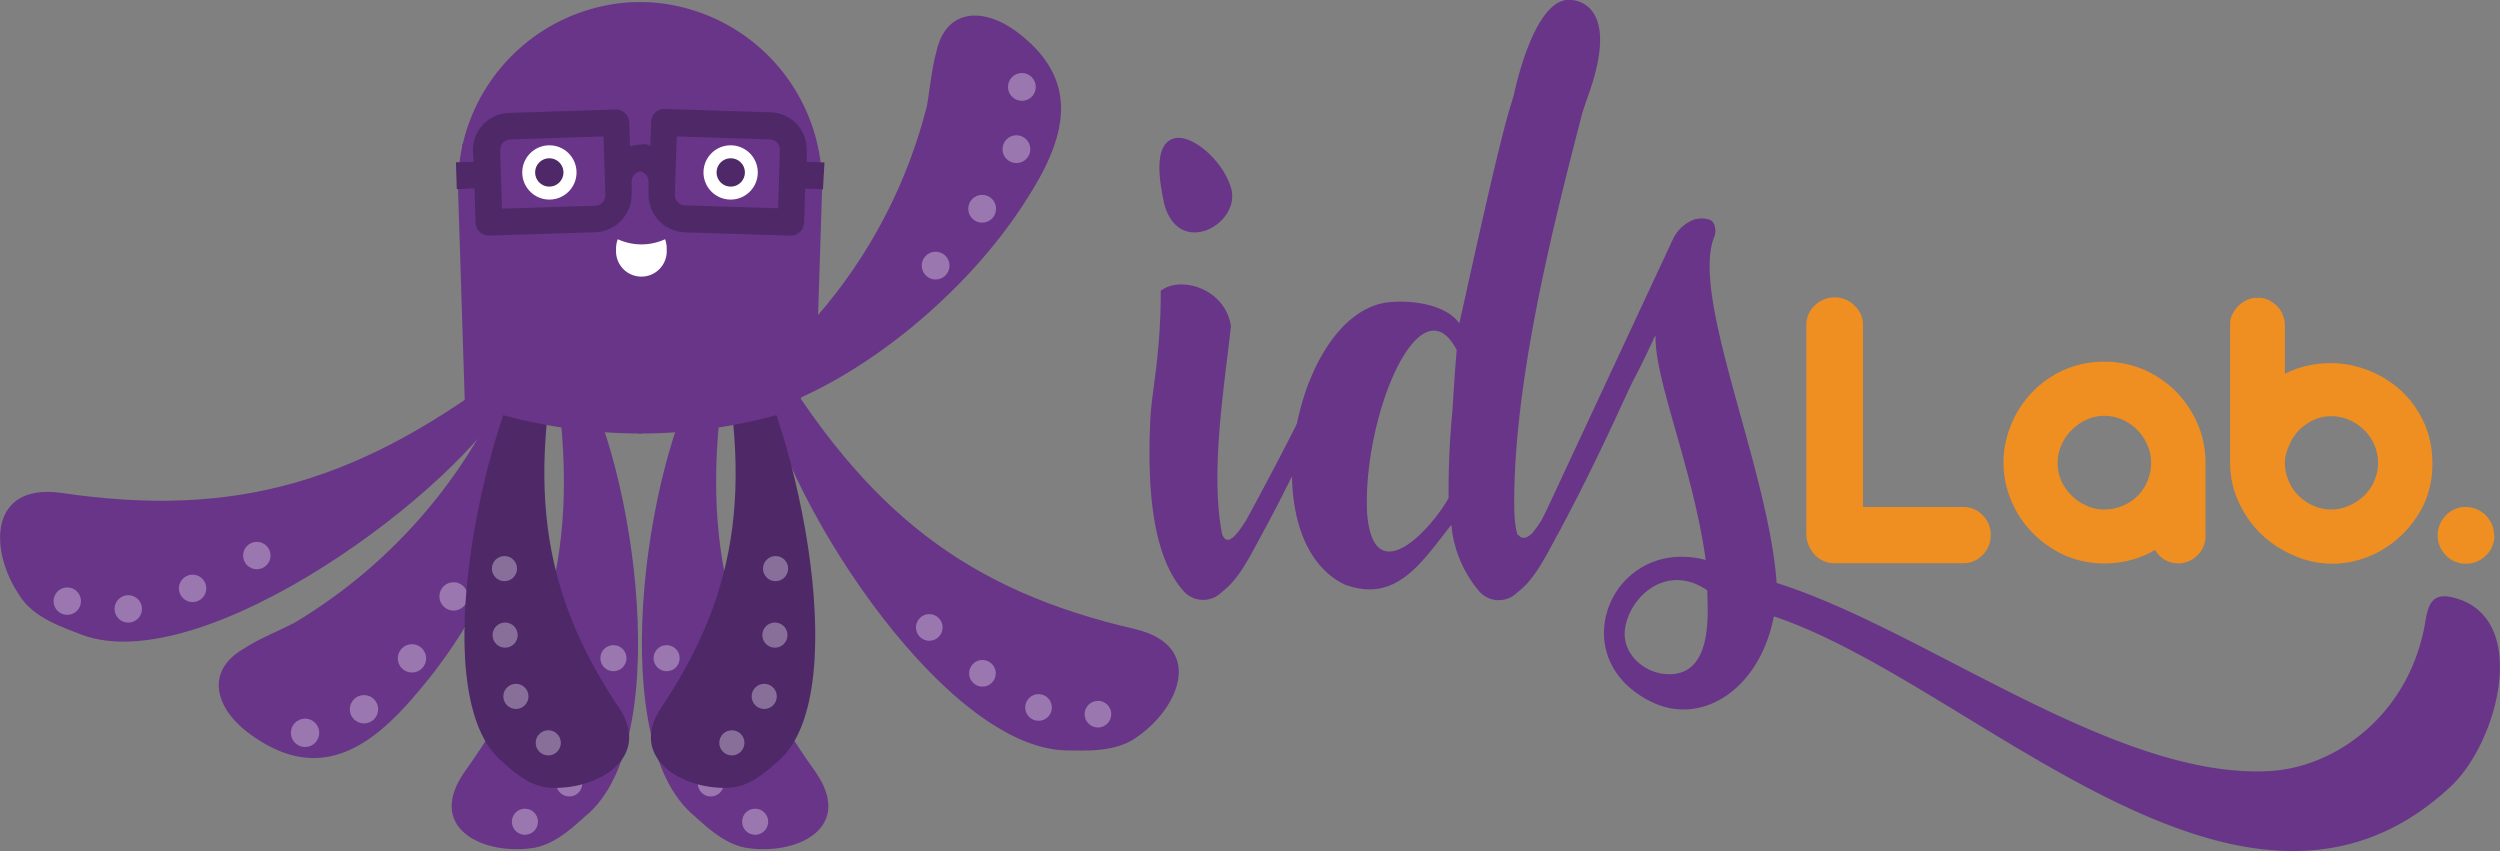 <svg xmlns="http://www.w3.org/2000/svg" viewBox="0 0 264.29 90"><rect x="0" y="0" width="264.29" height="90" fill="#808080" stroke="none"/><defs><style>.cls-1{fill:#683588;}.cls-2{fill:#ef8e21;}.cls-3{opacity:0.33;}.cls-4{fill:#fff;}.cls-5{fill:#4e2867;}</style></defs><g id="Layer_2" data-name="Layer 2"><g id="Layer_1-2" data-name="Layer 1"><path class="cls-1" d="M122.71,30.74c2.12-1.64,6.84-.22,7.42,3.75-.71,6.45-2.21,15.51-.93,22,.53,1.28,1.42.27,2.52-1.46,2.25-4.11,5.48-10.25,7.47-14.49.66-.31,1.76,0,1.63.84-1.77,3.93-4.68,10.12-7.42,15.11-1.42,2.65-2.52,4.82-4.24,6.1a2.76,2.76,0,0,1-4.07-.14c-3.75-4.24-3.71-12.89-3.49-18C121.74,41.29,122.71,37.76,122.71,30.74Zm.31-9.5c-.89-4.07-.36-5.88.7-6.45,1.86-1.06,5.44,2,6.36,4.9C131.5,23.58,124.43,27.6,123,21.24Z"/><path class="cls-1" d="M170.42,40.54c-2,4.24-5.22,10.38-7.47,14.49-1.5,2.3-2.74,3.67-2.87-1.32-.13-13.08,4-29.45,7.21-41.82l.48-1.44C171.69-.1,166.05,0,166.05,0c-3.92-.39-6,10-6,10l-.26.87c-1.37,4.24-4.5,18.86-5.52,23.32-1.28-1.9-4.86-2.56-7.69-2.21-9.8,1.42-14.4,25.05-4.41,29.82,5.43,2,8.08-2.3,11.26-6.32a12.61,12.61,0,0,0,2.92,7,2.75,2.75,0,0,0,4.06.14c1.72-1.28,2.83-3.45,4.24-6.1,2.74-5,5.66-11.18,7.42-15.11C172.18,40.54,171.08,40.23,170.42,40.54Zm-16.88,2.92a90.06,90.06,0,0,0-.4,9.19c-1.76,3.18-7.9,10-8.61,1.68C144,44.12,150.1,29.54,154,37,153.81,39.09,153.68,41.29,153.54,43.46Z"/><path class="cls-1" d="M260.18,63.43c-2.87-1.06-3.4.17-3.75,2.07-1.5,9.72-9.19,15.51-16.3,16-16.3,1.06-36.58-14.93-52.31-19.87-.88-12.24-9.19-30.31-6.58-36.63.22-.53.09-1.59-.49-1.76a2.49,2.49,0,0,0-1.45-.07l-.1,0h0a4.13,4.13,0,0,0-2.29,2L163,55c-1.74,2.93-2.51,1.51-2.51,1.51a4.65,4.65,0,0,0-.9,4.15l5.09-4.2,8-16.28c.61-1.12,1.39-2.73,2.12-4.31l0-.06.22-.33c0,.06,0,.14,0,.26,0,4.68,4,14,5.3,23.46a9.58,9.58,0,0,0-3.27-.31,8.09,8.09,0,0,0-7.47,7.6c-.17,3,1.42,6,5.13,7.77,5.39,2.52,11.39-1.59,12.81-9.1,21.2,7.07,49.56,38.35,71.47,18.07C263.94,78.71,267.34,66.12,260.18,63.43Zm-84.24,7.82c-2.21-.23-4.51-2.17-4.15-4.78.48-3.4,4.41-7,8.7-4.06C180.49,64.49,181.28,71.78,175.94,71.25Z"/><path class="cls-2" d="M207.59,53.6a2.76,2.76,0,0,1,2,.86,2.85,2.85,0,0,1,.86,2.09,2.9,2.9,0,0,1-.86,2.13,2.76,2.76,0,0,1-2,.86H194a2.82,2.82,0,0,1-2.12-.86,3.25,3.25,0,0,1-.92-2.13V34.39a2.8,2.8,0,0,1,.88-2.09,3,3,0,0,1,2.16-.86,2.93,2.93,0,0,1,2.05.86,2.78,2.78,0,0,1,.9,2.09V53.6Z"/><path class="cls-2" d="M223.71,38.31a10.28,10.28,0,0,1,3.72,1.15,10.67,10.67,0,0,1,3,2.35,11.17,11.17,0,0,1,2,3.26,10.27,10.27,0,0,1,.73,3.86v7.79a2.72,2.72,0,0,1-.88,2,2.82,2.82,0,0,1-4.45-.57,2.13,2.13,0,0,0-.4.2,3,3,0,0,1-.35.19,10.64,10.64,0,0,1-2.16.75,10.5,10.5,0,0,1-2.42.27,10.17,10.17,0,0,1-5.9-1.79,10.94,10.94,0,0,1-3.88-4.6,11.66,11.66,0,0,1-.68-2.07,10.2,10.2,0,0,1,0-4.4,11.66,11.66,0,0,1,.68-2.07A10.78,10.78,0,0,1,216.58,40a10.3,10.3,0,0,1,5.9-1.76h.64A4,4,0,0,1,223.71,38.31Zm-1.27,15.55a4.92,4.92,0,0,0,1.91-.37,4.79,4.79,0,0,0,1.56-1A4.84,4.84,0,0,0,227,50.89a4.74,4.74,0,0,0,.4-2,4.49,4.49,0,0,0-.4-1.87,5,5,0,0,0-1.08-1.59,5.28,5.28,0,0,0-1.58-1.08,4.72,4.72,0,0,0-1.87-.39,4.48,4.48,0,0,0-1.85.39A5.49,5.49,0,0,0,219,45.47a5.32,5.32,0,0,0-1.08,1.59,4.67,4.67,0,0,0,0,3.78,5.07,5.07,0,0,0,1.11,1.57,5.22,5.22,0,0,0,1.56,1.05A4.29,4.29,0,0,0,222.44,53.86Z"/><path class="cls-2" d="M238.64,31.49a2.2,2.2,0,0,1,1.1.19,3.69,3.69,0,0,1,.95.64,2.7,2.7,0,0,1,.64,1,2.94,2.94,0,0,1,.22,1.12v5.07a10.38,10.38,0,0,1,3.19-1,11.27,11.27,0,0,1,3.28,0,11.79,11.79,0,0,1,3.18,1,11.47,11.47,0,0,1,2.86,2,11,11,0,0,1,2.31,3.42,10.64,10.64,0,0,1,.77,4.16,10,10,0,0,1-.86,4.14A11.08,11.08,0,0,1,254,56.46a10.85,10.85,0,0,1-3.39,2.29,10.2,10.2,0,0,1-4.1.84,9.92,9.92,0,0,1-4-.86A11.48,11.48,0,0,1,239,56.42a11.15,11.15,0,0,1-2.36-3.4,9.7,9.7,0,0,1-.88-4.09V34.17a2.28,2.28,0,0,1,.26-1,3.26,3.26,0,0,1,.67-.88,3.08,3.08,0,0,1,.9-.6A2.18,2.18,0,0,1,238.64,31.49Zm2.91,17.44a4.61,4.61,0,0,0,.4,1.91A4.68,4.68,0,0,0,243,52.41a5.22,5.22,0,0,0,1.56,1.05,4.48,4.48,0,0,0,1.89.4,4.57,4.57,0,0,0,1.88-.4,5.19,5.19,0,0,0,1.58-1.05A4.68,4.68,0,0,0,251,50.84a4.83,4.83,0,0,0-1.08-5.39,5.41,5.41,0,0,0-1.58-1.06,4.73,4.73,0,0,0-1.88-.39,4.34,4.34,0,0,0-1.89.41,5.57,5.57,0,0,0-1.56,1.1A5.09,5.09,0,0,0,242,47.1,4.41,4.41,0,0,0,241.55,48.93Z"/><path class="cls-2" d="M263.7,56.59a2.89,2.89,0,0,1-.88,2.12,2.93,2.93,0,0,1-2.15.88,2.85,2.85,0,0,1-2.1-.88,3,3,0,0,1,0-4.23,2.82,2.82,0,0,1,2.1-.88,3,3,0,0,1,3,3Z"/><path class="cls-1" d="M108.43,21.23c4.13-6.38,6.19-12.65-1.12-18C103.78.73,100,1,99,5.43c-.47,1.67-.65,3.64-1,5.72A54.08,54.08,0,0,1,80.52,39.21c0-.08,0-.18,0-.27a8.83,8.83,0,0,0,.3,4.59C91.25,40.12,102.35,30.81,108.43,21.23Z"/><g class="cls-3"><circle class="cls-4" cx="98.91" cy="28.08" r="1.47"/><circle class="cls-4" cx="103.83" cy="22.07" r="1.47"/><circle class="cls-4" cx="107.45" cy="15.77" r="1.47"/><circle class="cls-4" cx="108.03" cy="9.19" r="1.47"/></g><path class="cls-1" d="M120.06,66.52c-17.81-4.1-28.43-12.31-38.85-29.79-1.07,2.94.14,1.41.12,2,0-.49-.74,1.51-.72,1C81.87,51.14,99.3,79,112.67,79.33c1.85,0,5.25.3,7.61-1.47C124.81,74.66,127.28,68.28,120.06,66.52Z"/><g class="cls-3"><circle class="cls-4" cx="98.24" cy="66.33" r="1.41"/><circle class="cls-4" cx="103.86" cy="71.18" r="1.41"/><circle class="cls-4" cx="109.79" cy="74.79" r="1.41"/><circle class="cls-4" cx="116.07" cy="75.5" r="1.41"/></g><g class="cls-3"><circle class="cls-4" cx="31.01" cy="72.11" r="1.53"/><circle class="cls-4" cx="38.19" cy="68.45" r="1.53"/><circle class="cls-4" cx="44.25" cy="63.96" r="1.53"/><circle class="cls-4" cx="47.53" cy="57.94" r="1.53"/></g><g class="cls-3"><circle class="cls-4" cx="22.8" cy="55.22" r="1.37"/><circle class="cls-4" cx="30.05" cy="55" r="1.37"/><circle class="cls-4" cx="36.71" cy="53.7" r="1.37"/><circle class="cls-4" cx="41.7" cy="50.07" r="1.37"/></g><g class="cls-3"><circle class="cls-4" cx="46.98" cy="58.28" r="1.42"/><circle class="cls-4" cx="49.78" cy="65.23" r="1.42"/><circle class="cls-4" cx="53.43" cy="71.22" r="1.42"/><circle class="cls-4" cx="58.73" cy="74.77" r="1.42"/></g><path class="cls-1" d="M86.22,81.62c-10.09-14.12-12.51-26.57-9-45.37-2.6,1.38-.78,1.08-1.15,1.46.33-.32-1.47.59-1.15.27C68.7,46.74,63.68,77.26,73,85.9c1.34,1.14,3.54,3.53,6.32,3.79C84.51,90.31,90.24,87.41,86.22,81.62Z"/><g class="cls-3"><circle class="cls-4" cx="70.47" cy="69.58" r="1.38"/><circle class="cls-4" cx="72.34" cy="76.61" r="1.38"/><circle class="cls-4" cx="75.14" cy="82.82" r="1.38"/><circle class="cls-4" cx="79.83" cy="86.87" r="1.38"/></g><path class="cls-1" d="M49.1,81.62c10.09-14.12,12.51-26.57,9-45.37,2.6,1.38.78,1.08,1.15,1.46-.33-.32,1.47.59,1.15.27,6.21,8.76,11.23,39.28,1.92,47.92C61,87,58.79,89.43,56,89.69,50.81,90.31,45.08,87.41,49.1,81.62Z"/><path class="cls-1" d="M6.43,52.1C25,54.85,38.26,51,54.78,38.15c-.07,3.22-.67,1.3-.85,1.85.15-.48.14,1.73.29,1.26C48.75,51.7,21.6,71.86,8.69,67.12,6.94,66.39,3.56,65.45,2,62.86-1.17,58.1-1.14,51.08,6.43,52.1Z"/><g class="cls-3"><circle class="cls-4" cx="27.15" cy="58.73" r="1.45"/><circle class="cls-4" cx="20.36" cy="62.2" r="1.45"/><circle class="cls-4" cx="13.56" cy="64.37" r="1.45"/><circle class="cls-4" cx="7.11" cy="63.55" r="1.45"/></g><path class="cls-1" d="M44.16,73.17c-5,6-10.62,9.85-18,4.23-3.53-2.72-4.4-6.55-.34-8.85,1.5-1,3.39-1.72,5.32-2.72A55.64,55.64,0,0,0,53.57,40.36l-.26.12a9.19,9.19,0,0,1,4.6-1.07C57.65,50.65,51.78,64.34,44.16,73.17Z"/><g class="cls-3"><circle class="cls-4" cx="47.95" cy="63.05" r="1.5"/><circle class="cls-4" cx="43.55" cy="69.6" r="1.5"/><circle class="cls-4" cx="38.48" cy="74.98" r="1.5"/><circle class="cls-4" cx="32.25" cy="77.47" r="1.5"/></g><g class="cls-3"><circle class="cls-4" cx="64.85" cy="69.58" r="1.38"/><circle class="cls-4" cx="62.98" cy="76.61" r="1.38"/><circle class="cls-4" cx="60.18" cy="82.82" r="1.38"/><circle class="cls-4" cx="55.49" cy="86.87" r="1.38"/></g><path class="cls-5" d="M65.48,74.89C57,62.29,55.56,50.56,60,32.15c-2.51,1.58-.79,1.11-1.17,1.52.33-.34-1.4.7-1.09.37-6.36,9-13,38.84-4.9,46.25,1.17,1,3.06,3,5.64,3C63.32,83.4,68.85,80.07,65.48,74.89Z"/><g class="cls-3"><circle class="cls-4" cx="53.33" cy="60.11" r="1.33"/><circle class="cls-4" cx="53.4" cy="67.14" r="1.33"/><circle class="cls-4" cx="54.54" cy="73.62" r="1.33"/><circle class="cls-4" cx="57.96" cy="78.53" r="1.33"/></g><path class="cls-5" d="M69.85,74.89c8.47-12.6,9.92-24.33,5.43-42.74,2.51,1.58.8,1.11,1.17,1.52-.33-.34,1.41.7,1.09.37,6.36,9,13,38.84,4.91,46.25-1.18,1-3.07,3-5.64,3C72,83.4,66.47,80.07,69.85,74.89Z"/><g class="cls-3"><circle class="cls-4" cx="81.99" cy="60.11" r="1.33"/><circle class="cls-4" cx="81.92" cy="67.14" r="1.33"/><circle class="cls-4" cx="80.79" cy="73.62" r="1.33"/><circle class="cls-4" cx="77.37" cy="78.53" r="1.33"/></g><path class="cls-4" d="M70.06,25a5.7,5.7,0,0,1-2.63.45,5.79,5.79,0,0,1-2.56-.76,2.64,2.64,0,0,0-.28,1.05,2.82,2.82,0,1,0,5.62.34A2.78,2.78,0,0,0,70.06,25Z"/><circle class="cls-4" cx="58.28" cy="17.2" r="2.79"/><circle class="cls-5" cx="58.27" cy="17.19" r="1.46"/><circle class="cls-4" cx="77.31" cy="18.35" r="2.79"/><circle class="cls-5" cx="77.32" cy="18.35" r="1.46"/><path class="cls-5" d="M84.31,18.16l.12-1.84a3.06,3.06,0,0,0-2.86-3.24l-10.95-.67A.62.62,0,0,0,70,13l-.22,3.69a3,3,0,0,0-3.65-.22l.22-3.69a.61.61,0,0,0-.57-.65l-11-.67a3.07,3.07,0,0,0-3.23,2.88l-.11,1.84-1.82-.11-.08,1.22,1.83.11-.26,4.29a.61.61,0,0,0,.57.65L62.65,23a3.06,3.06,0,0,0,3.23-2.87L66,18.89a1.83,1.83,0,1,1,3.65.22l-.07,1.23a3.06,3.06,0,0,0,2.85,3.25l11,.66a.61.61,0,0,0,.65-.57l.26-4.29,1.82.11.08-1.23ZM64.66,20a1.84,1.84,0,0,1-1.94,1.73l-10.34-.63.41-6.74a1.83,1.83,0,0,1,1.94-1.72l10.34.62ZM82.8,23l-10.34-.63a1.84,1.84,0,0,1-1.72-1.95l.41-6.74,10.35.63a1.84,1.84,0,0,1,1.71,1.95Z"/><path class="cls-5" d="M83.37,25h-.08l-11-.67a3.85,3.85,0,0,1-3.59-4.08l.07-1.22a1.05,1.05,0,0,0-1-1.12,1.09,1.09,0,0,0-.75.26,1.08,1.08,0,0,0-.35.73l-.08,1.22a3.85,3.85,0,0,1-4.06,3.62l-11-.66a1.38,1.38,0,0,1-1-.48,1.39,1.39,0,0,1-.35-1l.21-3.5L48.73,18l.17-2.8,1.82.11.06-1.05a3.87,3.87,0,0,1,4.07-3.62l10.95.67a1.39,1.39,0,0,1,1.31,1.48L67,15.23a3.78,3.78,0,0,1,2.08.13l.15-2.42a1.41,1.41,0,0,1,1.48-1.32l11,.67a3.85,3.85,0,0,1,3.59,4.08l-.06,1.05,1.83.11-.18,2.8L85,20.22l-.21,3.5A1.41,1.41,0,0,1,83.37,25ZM71.89,14.51l-.36,6a1.05,1.05,0,0,0,.26.76,1,1,0,0,0,.71.35l9.56.58.36-5.95a1,1,0,0,0-1-1.11ZM53.22,20.4l9.55.58a1,1,0,0,0,1.1-1L64.23,14l-9.55-.58a1.08,1.08,0,0,0-.75.26,1,1,0,0,0-.35.73Z"/><path class="cls-1" d="M68.51.23l-1,0v45.6a54.72,54.72,0,0,0,16.09-2.38L86.27,40l.63-19.72A19.42,19.42,0,0,0,68.51.23Z"/><circle class="cls-4" cx="77.24" cy="18.23" r="2.87"/><circle class="cls-5" cx="77.25" cy="18.23" r="1.5"/><path class="cls-5" d="M84.43,17.83l.06-1.89a3.13,3.13,0,0,0-3-3.25l-11.27-.36a.63.63,0,0,0-.65.61l-.12,3.8A3,3,0,0,0,67.5,16v1.26h0a1.88,1.88,0,0,1,1.82,1.95l0,1.26a3.16,3.16,0,0,0,3,3.26l11.28.36a.63.63,0,0,0,.64-.61l.14-4.42,1.88.06,0-1.26Zm-1.41,5L72.37,22.5a1.89,1.89,0,0,1-1.81-2l.22-6.93L81.42,14a1.88,1.88,0,0,1,1.82,2Z"/><path class="cls-5" d="M83.63,24.91h0l-11.27-.35a4,4,0,0,1-3.8-4.07l0-1.26a1.1,1.1,0,0,0-1-1.14h0l-.77,0V15.23h.8a3.77,3.77,0,0,1,1.16.2l.09-2.53a1.38,1.38,0,0,1,.44-1,1.43,1.43,0,0,1,1-.38l11.27.36A3.93,3.93,0,0,1,85.28,16l0,1.11,1.88.06L87,20l-1.88-.06L85,23.53a1.42,1.42,0,0,1-1.41,1.38ZM71.54,14.42l-.2,6.15a1.1,1.1,0,0,0,1.06,1.14l9.86.31.19-6.15a1.09,1.09,0,0,0-1-1.13Z"/><path class="cls-1" d="M66.81.23l1,0v45.6a56,56,0,0,1-18.67-3.2l0,0-.71-22.35A19.42,19.42,0,0,1,66.81.23Z"/><path class="cls-4" d="M70.31,25.29a6,6,0,0,1-5,0,2.73,2.73,0,0,0-.18,1.11,2.68,2.68,0,1,0,5.35,0A2.91,2.91,0,0,0,70.31,25.29Z"/><circle class="cls-4" cx="58.08" cy="18.23" r="2.87"/><circle class="cls-5" cx="58.07" cy="18.23" r="1.5"/><path class="cls-5" d="M49,17.89l0,1.26,1.88-.06.14,4.42a.63.63,0,0,0,.65.61L63,23.76a3.16,3.16,0,0,0,3-3.26l0-1.26a1.88,1.88,0,0,1,1.82-1.95h0V16a3,3,0,0,0-1.92.71l-.12-3.8a.63.63,0,0,0-.65-.61l-11.27.36a3.13,3.13,0,0,0-3,3.25l.06,1.89Zm3.07-2a1.88,1.88,0,0,1,1.82-2l10.64-.34.23,6.93a1.9,1.9,0,0,1-1.82,2l-10.65.33Z"/><path class="cls-5" d="M51.69,24.91a1.42,1.42,0,0,1-1.41-1.38l-.12-3.62L48.29,20l-.09-2.84,1.87-.06L50,16a3.93,3.93,0,0,1,3.79-4.06l11.28-.36a1.35,1.35,0,0,1,1,.38,1.43,1.43,0,0,1,.45,1l.08,2.53a3.77,3.77,0,0,1,1.16-.2h.8v2.83l-.79,0h0a1.09,1.09,0,0,0-1,1.14l0,1.26A4,4,0,0,1,63,24.55l-11.27.35Zm1.18-9,.2,6.15,9.85-.31A1.1,1.1,0,0,0,64,20.57l-.2-6.15-9.86.32a1.09,1.09,0,0,0-1.05,1.13Zm14.91,2.21h0Zm0-1.58h0Z"/></g></g></svg>
